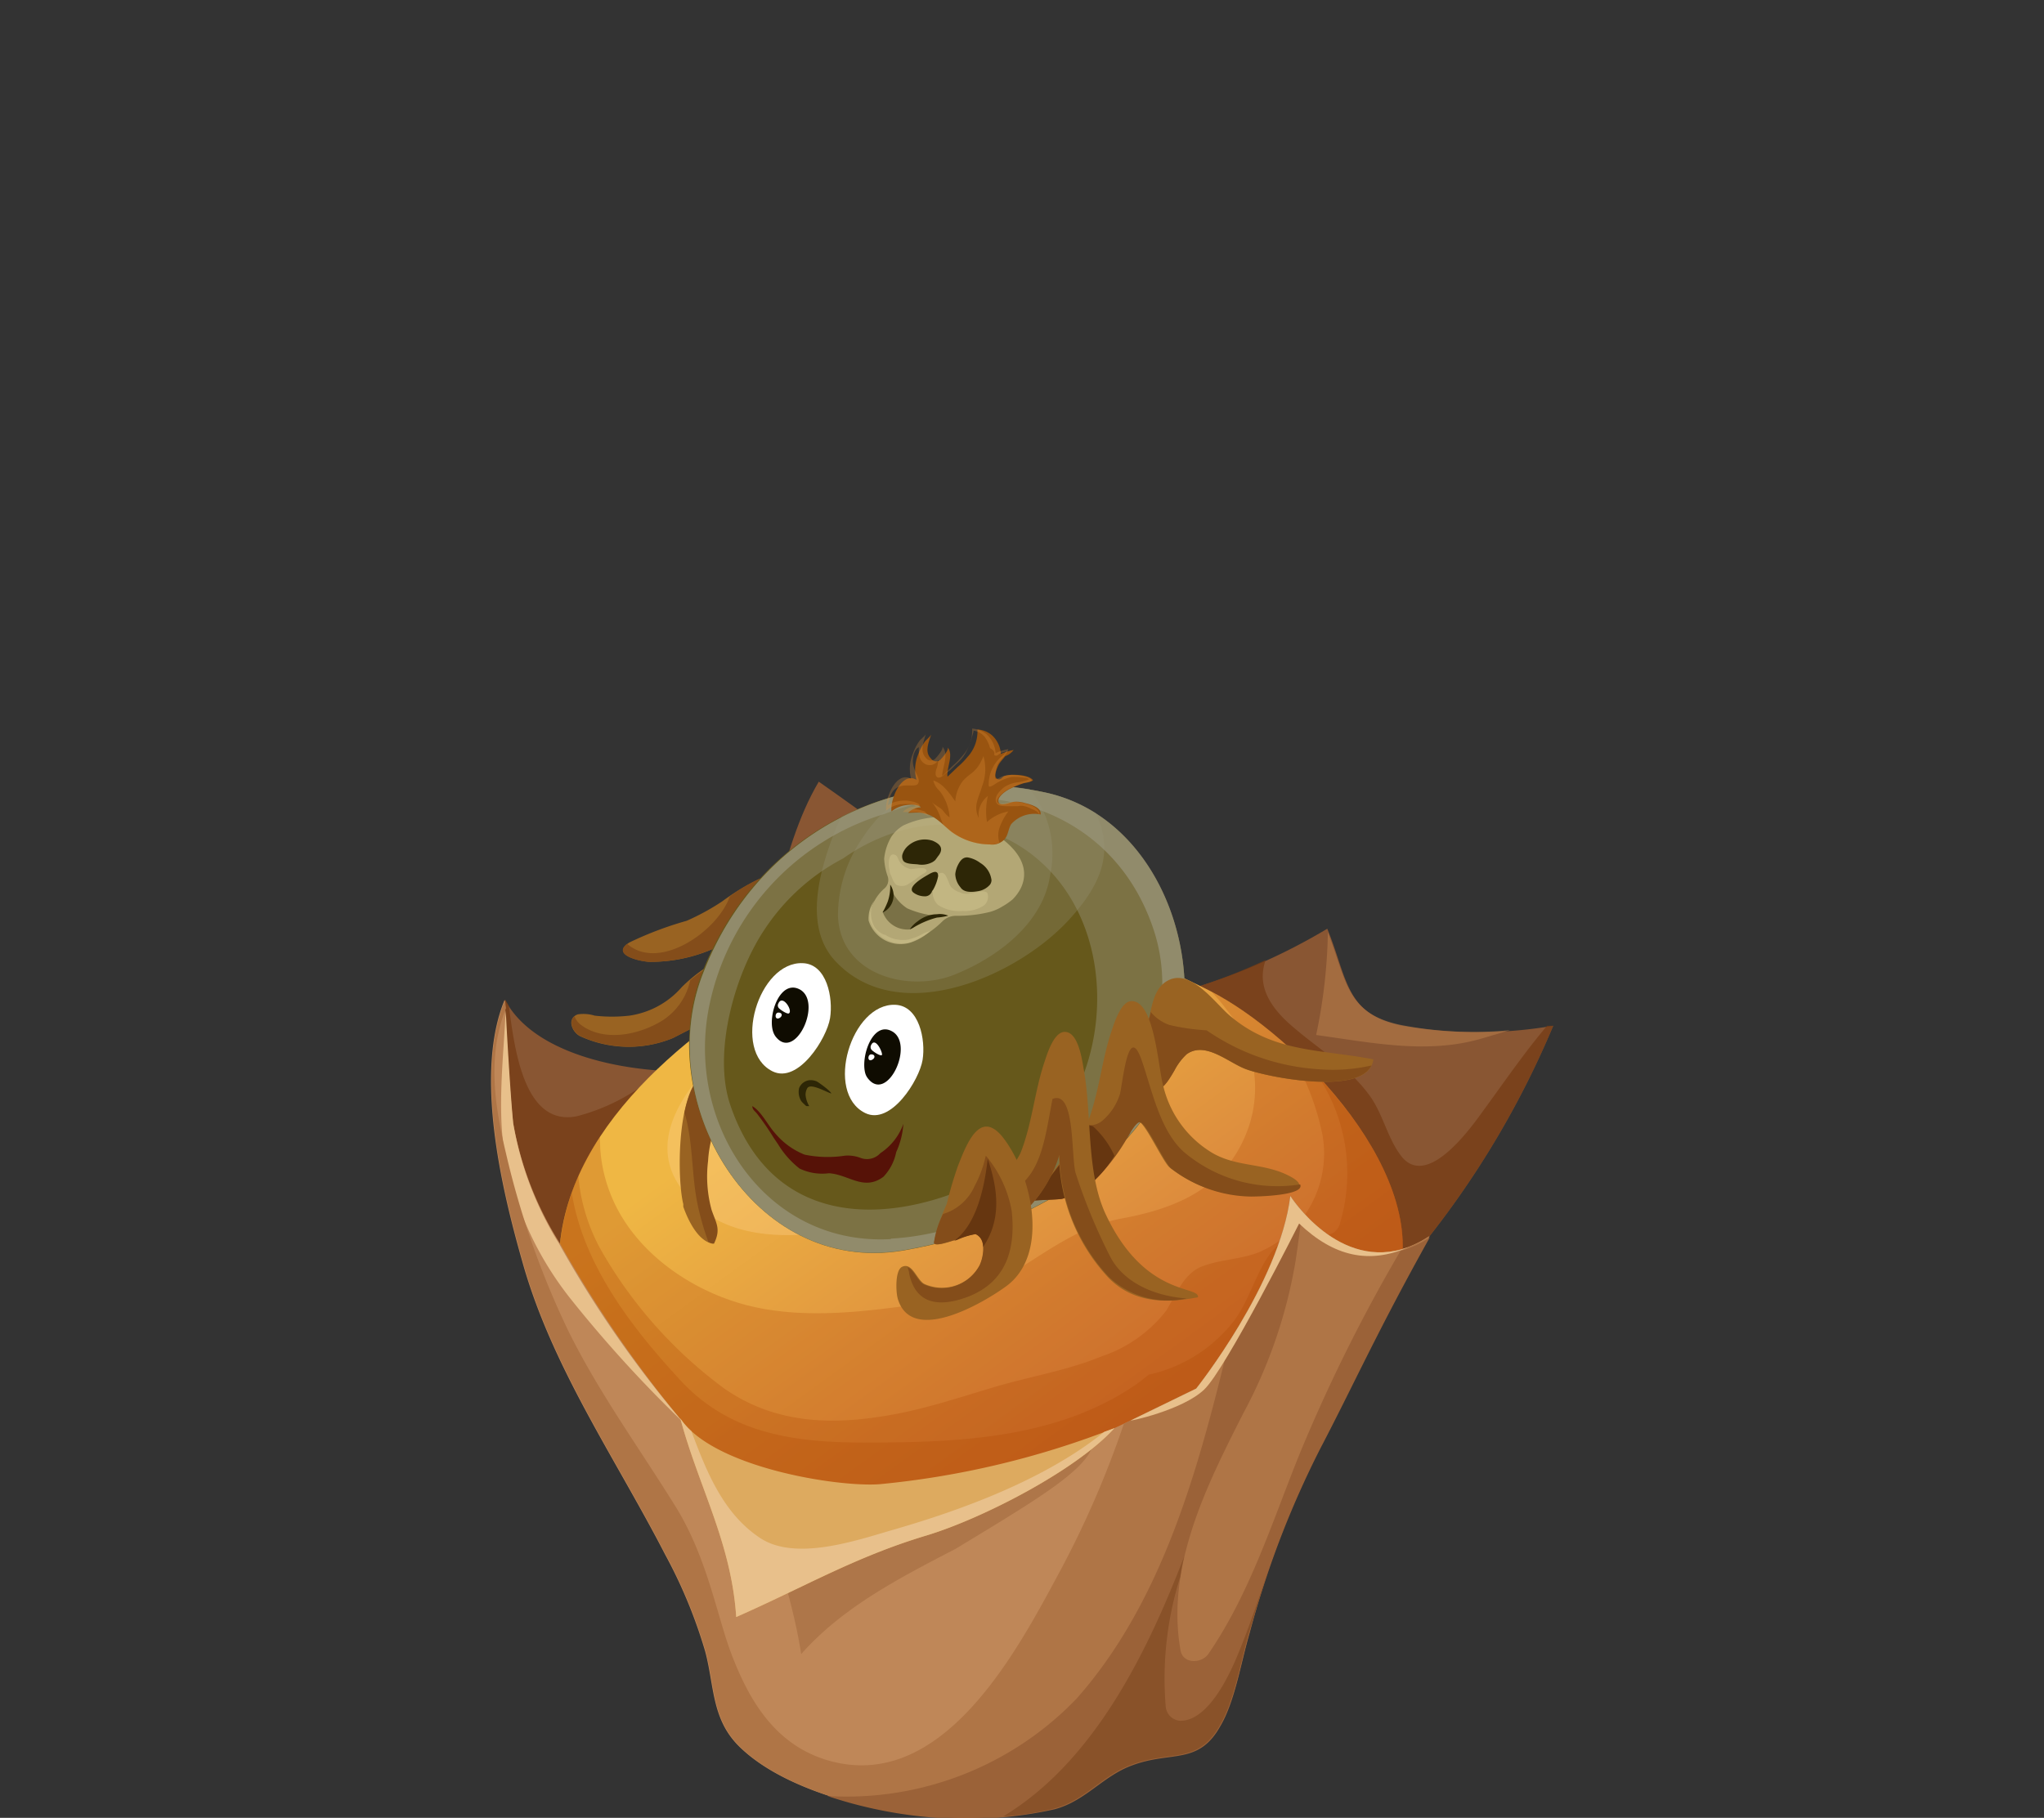 <svg id="Layer_1" data-name="Layer 1" xmlns="http://www.w3.org/2000/svg" xmlns:xlink="http://www.w3.org/1999/xlink" viewBox="0 0 139.4 124"><rect x="0" y="0" width="139.4" height="124" fill="#333333" stroke="none"/><defs><style>.cls-1{fill:#895633;}.cls-10,.cls-2{fill:#af7546;}.cls-2{opacity:0.7;}.cls-3{fill:#753b14;opacity:0.73;}.cls-4{fill:url(#linear-gradient);}.cls-5{fill:#ffd18f;opacity:0.33;}.cls-6{fill:#b74f08;opacity:0.27;}.cls-7{fill:#ad4600;opacity:0.26;}.cls-8{fill:#bf8758;}.cls-9{fill:#e8c08b;}.cls-11{fill:#9b6238;}.cls-12,.cls-13{fill:#895229;}.cls-13{opacity:0.31;}.cls-14{fill:#ddaa5f;}.cls-15{fill:#996322;}.cls-16{fill:#844d1a;}.cls-17{fill:#66581b;}.cls-18,.cls-19,.cls-20{fill:#999479;}.cls-18{opacity:0.44;}.cls-19{opacity:0.74;}.cls-20{opacity:0.29;}.cls-21{fill:#fff;}.cls-22{fill:#0f0c01;}.cls-23{fill:#561207;}.cls-24,.cls-27{fill:#2d2606;}.cls-25{fill:#c1b581;}.cls-25,.cls-26{opacity:0.78;}.cls-26{fill:#c6ba85;}.cls-27{opacity:0.42;}.cls-28{fill:#995410;}.cls-29{fill:#ef9b3f;opacity:0.25;}.cls-30{fill:#663610;}</style><linearGradient id="linear-gradient" x1="56.59" y1="72.16" x2="75.12" y2="97.66" gradientUnits="userSpaceOnUse"><stop offset="0" stop-color="#efb744"/><stop offset="1" stop-color="#d5793a"/></linearGradient></defs><path class="cls-1" d="M62.5,71.6c4.79-1,9.41-2.2,13.23-5.35-2.81-2.33-6.84-3.83-10-5.93-3.39-2.28-6.74-4.8-9.89-7-2.83,4.78-3.18,11.36-5.74,16.64h.33C48.31,74,60.82,71.94,62.5,71.6Z"/><path class="cls-1" d="M81.61,67.33c-2.13.65-3,.23-3.41,2.59-.27,1.41.6,4.07.74,5.68.38,4.37.55,8.77,1.16,13.11.32,2.27.71,7.29,3.52,7.47,1.22.07,5.33-3.58,6.31-4.35a43.66,43.66,0,0,0,7-6.8,62,62,0,0,0,9-15.06,30.57,30.57,0,0,1-10.32,0c-3.88-.8-3.69-3.19-5.09-6.62A40.87,40.87,0,0,1,81.61,67.33Z"/><path class="cls-2" d="M89.76,70.6c3.8.52,7.66,1.35,11.43.2l1.79-.53a25.9,25.9,0,0,1-7.42-.35c-3.76-.77-3.7-3-5-6.32A36.57,36.57,0,0,1,89.76,70.6Z"/><path class="cls-3" d="M81.61,67.33c-2.13.65-3,.23-3.41,2.59-.27,1.41.6,4.07.74,5.68.38,4.37.55,8.77,1.16,13.11.32,2.27.71,7.29,3.52,7.47,1.22.07,5.33-3.58,6.31-4.35a43.66,43.66,0,0,0,7-6.8,62,62,0,0,0,9-15.06l-.42,0c-1.54,1.82-2.86,3.75-4.27,5.68-.79,1.09-3.8,5.44-5.62,3.28-1-1.25-1.27-2.9-2.22-4.21-1.51-2.06-3.61-3.23-5.47-4.89-1.71-1.54-2.11-2.94-1.61-4.35A38.66,38.66,0,0,1,81.61,67.33Z"/><path class="cls-1" d="M44.65,73c-4-.33-8.57-1.68-10.2-4.79a30.57,30.57,0,0,0,.81,15.42c1.09,4,3,9.68,7.46,11.09C50.66,97.24,56.81,78.38,57.79,73,53.41,72.76,49,73.36,44.65,73Z"/><path class="cls-3" d="M62.5,71.6c4.79-1,9.41-2.2,13.23-5.35-2.81-2.33-6.84-3.83-10-5.93-1.5-1-3-2.06-4.46-3.12a4,4,0,0,1,.14.75c.28,2.48-1.46,3.88-3.53,4.84-1,.46-4.15,1.83-4.88.11a5.69,5.69,0,0,1-.28-.94,42.19,42.19,0,0,1-2.62,8h.33C48.31,74,60.82,71.94,62.5,71.6Z"/><path class="cls-3" d="M45.12,73a13.62,13.62,0,0,1-5.77,3.14c-3.67.74-4.27-4.77-4.65-7.55l-.25-.41a30.57,30.57,0,0,0,.81,15.42c1.09,4,3,9.68,7.46,11.09C50.66,97.24,56.81,78.38,57.79,73,53.57,72.77,49.34,73.31,45.12,73Z"/><path class="cls-4" d="M55.18,65.59C48,69.52,38.76,76.3,38.15,85.32c-.88,12.89,12.9,20.64,24,20.67,4.9,0,8.64-2.45,12.81-4.48,6.11-3,17.46-6.65,20.18-13.63C98,80.45,88.44,70.6,82.52,67.59,74.07,63.28,64.12,60.67,55.18,65.59Z"/><path class="cls-5" d="M67.23,65.66a19.05,19.05,0,0,0-9.78,1,29.46,29.46,0,0,0-7.4,4.42c-2.65,2.32-6.12,6.21-3.73,9.78C51,88,64.27,82,70.27,79.69c1.49-.59,3.83-1.31,5.92-2.3,2-2.25,3.23-5,.68-7.3A20.45,20.45,0,0,0,67.23,65.66Z"/><path class="cls-5" d="M65.22,67.09a15,15,0,0,0-7.46.76,22.72,22.72,0,0,0-5.65,3.24c-2,1.7-4.66,4.55-2.84,7.16,3.59,5.18,13.7.83,18.27-.88,1.14-.43,2.92-1,4.51-1.69,1.51-1.64,2.47-3.68.53-5.34A15.92,15.92,0,0,0,65.22,67.09Z"/><path class="cls-6" d="M76.48,83.12c-4.7.86-7.57,4.95-12.31,5.62-4.45.63-9.4,1.46-13.81.13-3.74-1.13-7.39-3.82-8.79-7.6a10.09,10.09,0,0,1-.65-3.73,16.11,16.11,0,0,0-2.77,7.78c-.88,12.89,12.9,20.64,24,20.67,4.9,0,8.64-2.45,12.81-4.48,6.11-3,17.46-6.65,20.18-13.63C98,80.49,88.54,70.71,82.62,67.64a14.71,14.71,0,0,1,1.09,1.3,8.31,8.31,0,0,1,1.48,7.84C83.81,80.91,80.41,82.4,76.48,83.12Z"/><path class="cls-7" d="M85.83,85.43c-1.24.48-2.61.48-3.84.95s-1.76,1.86-2.44,3a9.23,9.23,0,0,1-4.37,3.12c-2.41,1-5,1.4-7.45,2.14-2.15.64-4.31,1.36-6.52,1.79-4.17.81-8.22.79-11.82-1.72A30.49,30.49,0,0,1,41,85.29a12.72,12.72,0,0,1-1.56-5.07,15,15,0,0,0-1.3,5.1c-.88,12.89,12.9,20.64,24,20.67,4.9,0,8.64-2.45,12.81-4.48,6.11-3,17.46-6.65,20.18-13.63,2.12-5.47-2.52-12.23-7.47-16.63a17.8,17.8,0,0,1,2.53,6.15A7.33,7.33,0,0,1,85.83,85.43Z"/><path class="cls-7" d="M90.09,84.23c-4-.67-4.12,3.43-5.92,5.85a10.1,10.1,0,0,1-5.83,3.69c-.26.21-.53.43-.81.63-5.41,3.75-12.2,4-18.57,4-4.75,0-9.16-.58-12.54-4.23S39.79,86.26,39,81.4a14.34,14.34,0,0,0-.83,3.92c-.88,12.89,12.9,20.64,24,20.67,4.9,0,8.64-2.45,12.81-4.48,6.11-3,17.46-6.65,20.18-13.63,1.82-4.67-1.32-10.31-5.37-14.59.16.23.32.46.47.71a12,12,0,0,1,1.11,9.5A1.07,1.07,0,0,1,90.09,84.23Z"/><path class="cls-8" d="M88,81.58c-.73,6-6.42,13.14-6.42,13.14l-4.46,2.17a81,81,0,0,1-14.61,5.35c-5.72,1.57-9,2.57-13.34-2.25a82.75,82.75,0,0,1-11-15.2A22.81,22.81,0,0,1,35,76.62c-.3-2.63-.59-8.41-.59-8.41-2.06,5-.23,12.79,1.2,17.81,2,7.2,6.36,13.44,9.74,20a33.61,33.61,0,0,1,2.74,6.62c.62,2.3.43,4.58,2.26,6.43,3.08,3.11,9.47,4.62,13.52,4.84a27.7,27.7,0,0,0,8-.58c2.13-.56,3.31-2.28,5.31-3,2.67-1,4.5,0,6-2.66,1-1.69,1.39-4.25,2-6.34a64.08,64.08,0,0,1,4.85-12.66c2.25-4.3,3.89-8,7.44-14.35C92,87.92,88,81.58,88,81.58Z"/><path class="cls-9" d="M34.49,68.9c-.16,3.4-.62,6.95,0,10.28a22.64,22.64,0,0,0,4.38,9.36A86.65,86.65,0,0,0,46.57,97a76.33,76.33,0,0,1-8.45-12.18A22.81,22.81,0,0,1,35,76.62C34.8,74.54,34.57,70.5,34.49,68.9Z"/><path class="cls-10" d="M34.45,68.21c-2.06,5-.23,12.79,1.2,17.81,2,7.2,6.36,13.44,9.74,20a33.61,33.61,0,0,1,2.74,6.62c.62,2.3.43,4.58,2.26,6.43,3.08,3.11,9.47,4.62,13.52,4.84a27.7,27.7,0,0,0,8-.58c2.13-.56,3.31-2.28,5.31-3,2.67-1,4.5,0,6-2.66,1-1.69,1.39-4.25,2-6.34a64.08,64.08,0,0,1,4.85-12.66c2.25-4.3,3.89-8,7.44-14.35C92,87.92,88,81.58,88,81.58c-.73,6-6.42,13.14-6.42,13.14l-4.46,2.17-.47.22a66.14,66.14,0,0,1-4.4,10.14c-2.88,5.35-8,15.16-15.85,12.81-3.54-1.07-5.33-4.06-6.57-7.38-.94-2.52-1.62-6.48-3.76-9.92-2.48-4-5.29-7.85-7.36-12.08a58.25,58.25,0,0,1-4.2-12c-.8-3.35-1.28-6.69,0-9.91C34.46,68.43,34.45,68.21,34.45,68.21Z"/><path class="cls-11" d="M88.36,86c.17-1.12.31-2.25.45-3.37A9.21,9.21,0,0,1,88,81.58c-.42,3.47-2.49,7.31-4.17,9.94-2.08,8.63-4.53,17.7-10.4,24.34a21.74,21.74,0,0,1-17,6.65A30.14,30.14,0,0,0,63.91,124a27.7,27.7,0,0,0,8-.58c2.13-.56,3.31-2.28,5.31-3,2.67-1,4.5,0,6-2.66,1-1.69,1.39-4.25,2-6.34a64.08,64.08,0,0,1,4.85-12.66c2.25-4.3,3.89-8,7.44-14.35a7.11,7.11,0,0,1-2,.92,111.22,111.22,0,0,0-6.94,14c-1.84,4.58-3.34,9.38-6.16,13.49-.46.66-1.73.71-1.9-.25-1-5.71,1.76-11.2,4.28-16.16A33.52,33.52,0,0,0,88.36,86Z"/><path class="cls-12" d="M80.75,106.2c-2.74,7.13-6.39,14.11-12.33,17.7a18.63,18.63,0,0,0,3.45-.53c2.13-.56,3.31-2.28,5.31-3,2.67-1,4.5,0,6-2.66,1-1.69,1.39-4.25,2-6.34.53-1.75,1-3.27,1.47-4.66-.74,2.11-1.43,4.25-2.3,6.32-.6,1.42-2,4.35-3.85,4.35a1.06,1.06,0,0,1-1-1,23,23,0,0,1,1-8.84Q80.6,106.83,80.75,106.2Z"/><path class="cls-13" d="M52,102.42c.87,3.47,2.1,6.87,2.64,10.41,2.84-3.21,6.7-5.19,10.53-7.18,6.25-3.78,9.45-5.7,9.45-7.59a86.22,86.22,0,0,1-12.09,4.18C58.08,103.45,55.08,104.31,52,102.42Z"/><path class="cls-14" d="M46.4,96.76c1.26,4.69,3.48,8.47,3.81,13.54,4.55-2,8.14-4.12,13-5.57C67,103.58,73.38,100.3,76,97.42a59.33,59.33,0,0,1-16,3.82C57.19,101.46,48.64,100.12,46.4,96.76Z"/><path class="cls-9" d="M51.87,104.93c-2.55-1.67-3.68-4.54-4.72-7.31a4.29,4.29,0,0,1-.75-.86c1.26,4.69,3.48,8.47,3.81,13.54,4.55-2,8.14-4.12,13-5.57C67,103.58,73.38,100.3,76,97.42l-.69.25c-4.1,3.31-9.89,5.38-14.36,6.67C58.46,105.06,54.31,106.51,51.87,104.93Z"/><path class="cls-9" d="M88,81.58c-.73,6-6.42,13.14-6.42,13.14l-4.46,2.17c-.15.08,3.51-.69,5-2.1s6.48-11.33,6.48-11.33c2.37,2.26,4.79,2.79,7.46,1.61C91.3,86.81,88,81.58,88,81.58Z"/><path class="cls-15" d="M47,70.24c1.39-.77,3-1.88,3.56-3.16.31-.69.58-2.53-.7-2a10.61,10.61,0,0,0-3.36,2.25,5.84,5.84,0,0,1-3.58,1.95,10.32,10.32,0,0,1-2.36,0,2.63,2.63,0,0,0-1.15-.09c-.78.27-.41,1.21.15,1.49a7.92,7.92,0,0,0,6.33.13Z"/><path class="cls-16" d="M49.88,65.12a11.43,11.43,0,0,0-2.81,1.75,4.33,4.33,0,0,1-1.86,2.72c-1.59,1-4,1.51-5.59.32a1.29,1.29,0,0,1-.44-.59c-.43.37-.09,1.11.4,1.35a7.92,7.92,0,0,0,6.33.13L47,70.24c1.39-.77,3-1.88,3.56-3.16C50.89,66.39,51.16,64.55,49.88,65.12Z"/><path class="cls-15" d="M49.48,64.31l.34-.16a13.79,13.79,0,0,0,1.83-1.26c.64-.43,1.52-.68,2-1.31a1.72,1.72,0,0,0,.22-1.69c-.45-.65-1.54-.15-2.1.07a15.68,15.68,0,0,0-2.51,1.52,15.9,15.9,0,0,1-2.43,1.33,23.86,23.86,0,0,0-3.91,1.48c-1.29.82.67,1.28,1.38,1.32A10.68,10.68,0,0,0,49.48,64.31Z"/><path class="cls-16" d="M53.87,59.89c-.45-.65-1.54-.15-2.1.07a10.86,10.86,0,0,0-2,1.19c-.83,2.39-4.84,5.14-7,3.23-1,.77.81,1.2,1.5,1.23a10.68,10.68,0,0,0,5.18-1.3l.34-.16a13.79,13.79,0,0,0,1.83-1.26c.64-.43,1.52-.68,2-1.31A1.72,1.72,0,0,0,53.87,59.89Z"/><path class="cls-15" d="M46.6,82.13c0,.07,0,.13,0,.18.33.94,1,2.33,2,2.53.49-1,.16-1.38-.16-2.31a8.66,8.66,0,0,1-.24-3.33,8,8,0,0,1,.94-3.33c.47-.86,1.71-2,.38-2.66C46.13,71.58,46.08,80.08,46.6,82.13Z"/><path class="cls-16" d="M46.77,76.2c.51,2,.4,4,.8,5.93a18.62,18.62,0,0,0,.74,2.58,1.32,1.32,0,0,0,.38.13c.49-1,.16-1.38-.16-2.31a8.66,8.66,0,0,1-.24-3.33,8,8,0,0,1,.94-3.33c.47-.86,1.71-2,.38-2.66-1.65-.77-2.53.72-2.94,2.73A1.57,1.57,0,0,1,46.77,76.2Z"/><path class="cls-17" d="M47.92,66.25C44.41,75.12,51.32,87,61.55,85.31c9.58-1.62,20-7.85,19.21-18.76C80.36,60.84,76.9,55.14,71,54,61,52,51.62,56.88,47.92,66.25Z"/><path class="cls-18" d="M80.76,66.52C80.36,60.82,76.9,55.11,71,54c-9.93-2-19.35,2.91-23,12.27C44.41,75.1,51.32,87,61.55,85.29,71.13,83.67,81.53,77.43,80.76,66.52Zm-11.7,12.9c-6.45,4-16,5.45-19.24-4-1.25-3.61.31-9.08,2.39-12.12a14.42,14.42,0,0,1,5.3-4.75c4.09-2.89,9.7-3.42,13.78.53C76.86,64.49,75.66,75.31,69.06,79.42Z"/><path class="cls-19" d="M80.76,66.52C80.36,60.82,76.9,55.11,71,54c-9.93-2-19.35,2.91-23,12.27C44.41,75.1,51.32,87,61.55,85.29,71.13,83.67,81.53,77.43,80.76,66.52Zm-20,18c-8.58.49-14.08-7.91-12.37-16a17.29,17.29,0,0,1,11.94-13c7.1-2.79,15.69-.32,18.38,8C81.79,73.16,71.58,83.88,60.75,84.49Z"/><path class="cls-20" d="M57.42,55.69a5.61,5.61,0,0,0-.45.92c-1.06,2.71-2.23,6.64.05,9,4.39,4.6,12.56.88,16-3,2-2.23,3-4.42,1.72-7.14A10.7,10.7,0,0,0,71,54,21,21,0,0,0,57.42,55.69Z"/><path class="cls-20" d="M70.24,53.84a21.33,21.33,0,0,0-7.57.1c-1.61.31-3.18,2.14-4,3.45a9.29,9.29,0,0,0-1.52,5.07c.14,4.07,4.85,5.29,8,4,2.89-1.17,6-3.49,6.47-6.78A7,7,0,0,0,70.24,53.84Z"/><path class="cls-21" d="M52.69,73.08c1.76.86,3.7-2.26,3.92-3.63s-.21-3.69-1.86-3.75C51.73,65.57,49.88,71.69,52.69,73.08Z"/><path class="cls-22" d="M52.71,70.32a1.25,1.25,0,0,0,.16.35c1.35,1.84,3.3-2.39,1.63-3.2C53.21,66.85,52.38,69.17,52.71,70.32Z"/><path class="cls-21" d="M53.09,68.73c.07.12.61.48.72.39.27-.19-.45-1.33-.73-.66A.26.26,0,0,0,53.09,68.73Z"/><path class="cls-21" d="M53.18,69.43c.21-.13.17-.37-.1-.36S52.83,69.64,53.18,69.43Z"/><path class="cls-21" d="M59,75.92c1.76.87,3.7-2.26,3.92-3.62s-.22-3.69-1.86-3.76C58.05,68.42,56.21,74.54,59,75.92Z"/><path class="cls-22" d="M59,73.17a1,1,0,0,0,.16.35c1.35,1.84,3.3-2.4,1.62-3.2C59.53,69.7,58.71,72,59,73.17Z"/><path class="cls-21" d="M59.42,71.58c.06.11.61.48.72.39s-.45-1.33-.74-.66A.28.28,0,0,0,59.42,71.58Z"/><path class="cls-21" d="M59.51,72.27c.2-.12.17-.36-.1-.35S59.16,72.5,59.51,72.27Z"/><path class="cls-23" d="M53.08,78.08l-.33-.49a17.49,17.49,0,0,0-1.15-1.66c-.14-.16-.29-.25-.29-.48.63.38,1.06,1.32,1.56,1.86a5.06,5.06,0,0,0,2,1.45,7.75,7.75,0,0,0,2.76.07,2.44,2.44,0,0,1,1.05.15,1.23,1.23,0,0,0,1.36-.32,4,4,0,0,0,1.57-2,5.44,5.44,0,0,1-.49,1.93,3.4,3.4,0,0,1-.87,1.68c-1.34,1-2.37-.16-3.72-.24a3.59,3.59,0,0,1-2-.32A6.14,6.14,0,0,1,53.08,78.08Z"/><path class="cls-24" d="M54.94,74.71a1.81,1.81,0,0,0,.25.74l-.19,0a.61.61,0,0,1-.15-.13,1.47,1.47,0,0,1-.21-.22,1.18,1.18,0,0,1-.14-.88.86.86,0,0,1,.75-.54,1.11,1.11,0,0,1,.44.08c.12.05,1,.69,1,.83-.33-.09-1.43-.75-1.64-.35A.9.9,0,0,0,54.94,74.71Z"/><path class="cls-25" d="M59.32,62.75a2.28,2.28,0,0,0,2.81,1.51,6.5,6.5,0,0,0,2.15-1.42,1.3,1.3,0,0,1,.91-.37,9.59,9.59,0,0,0,1.42-.09,8.81,8.81,0,0,0,.92-.18,3.3,3.3,0,0,0,.82-.36,4.82,4.82,0,0,0,.7-.48,3,3,0,0,0,.59-.82c.85-1.89-1.12-3.39-2.61-4.12a6.14,6.14,0,0,0-5.43-.11,2.49,2.49,0,0,0-.8.75,3.65,3.65,0,0,0-.5,1.51,4.19,4.19,0,0,0,.24,1.21.76.76,0,0,1-.23.83,3,3,0,0,0-1,1.85A1.43,1.43,0,0,0,59.32,62.75Z"/><path class="cls-26" d="M63,63.66a3.81,3.81,0,0,1-1.07.43,2.23,2.23,0,0,1-1.57-.33l-.05,0a1.42,1.42,0,0,1-.67-.54,1.81,1.81,0,0,1,0-1.79,1.9,1.9,0,0,0-.4,1.08,1.43,1.43,0,0,0,0,.29,2.28,2.28,0,0,0,2.81,1.51,3.66,3.66,0,0,0,1.39-.8A5.21,5.21,0,0,0,63,63.66Z"/><path class="cls-24" d="M63.78,58.67c.09-.11.17-.24.24-.32.35-.48.1-.78-.41-1a1.71,1.71,0,0,0-1.65.32,1.26,1.26,0,0,0-.42.63.58.58,0,0,0,.05.39c.14.26.71.24,1,.27a1.54,1.54,0,0,0,1-.15A1.09,1.09,0,0,0,63.78,58.67Z"/><path class="cls-24" d="M67.52,60.34a.54.54,0,0,0,.1-.3,1.59,1.59,0,0,0-.77-1.18,2,2,0,0,0-.78-.36c-.4-.09-.62.25-.77.57a1.8,1.8,0,0,0-.15.55,1.45,1.45,0,0,0,.35.9c.24.38.78.34,1.19.27A1.34,1.34,0,0,0,67.52,60.34Z"/><path class="cls-24" d="M60.54,61.51a.07.07,0,0,0,0,0,3.11,3.11,0,0,0,.17-1.17,1.29,1.29,0,0,1-.52,1.91A6.33,6.33,0,0,0,60.54,61.51Z"/><path class="cls-24" d="M63.73,62.37a2.21,2.21,0,0,0-1.14.47,2.09,2.09,0,0,0-.55.56,1.53,1.53,0,0,0,.31-.16,6,6,0,0,1,1.55-.65,4,4,0,0,0,.77-.13,1.48,1.48,0,0,0-.75-.1Z"/><path class="cls-26" d="M60.75,59.68c.09.19.21.57.39.68a.88.88,0,0,0,.71,0,6.65,6.65,0,0,0,.56-.36,5,5,0,0,1,.52-.38c.12-.06.39-.19.19-.34s-.75,0-1,0a1.12,1.12,0,0,1-.83-.62c-.05-.1-.09-.25-.19-.32-.56-.32-.53.77-.43,1C60.66,59.47,60.7,59.58,60.75,59.68Z"/><path class="cls-26" d="M64.55,59.83c-.08-.17-.19-.3-.33-.29-.39,0-.51.7-.56,1a1.19,1.19,0,0,0,.3,1.18,2.66,2.66,0,0,0,1.68.42,2.37,2.37,0,0,0,1.47-.38.78.78,0,0,0,.24-.82c-.18-.31-.94,0-1.19,0a1,1,0,0,1-.69-.07,1.27,1.27,0,0,1-.61-.38C64.76,60.38,64.67,60.06,64.55,59.83Z"/><path class="cls-27" d="M60.2,62.2a2.51,2.51,0,0,0,.32-.48c.08-.15.35-.87.35-.87a2.94,2.94,0,0,0,1,1.11,6.27,6.27,0,0,0,1.88.5,4.57,4.57,0,0,0-1.25.52,3.82,3.82,0,0,1-.47.42A1.78,1.78,0,0,1,60.2,62.2Z"/><path class="cls-24" d="M63.64,60.69a2.9,2.9,0,0,0,.34-.93c0-.49-.45-.23-.69-.09s-1.48.82-1,1.21a1.29,1.29,0,0,0,.76.26.5.5,0,0,0,.52-.37S63.62,60.73,63.64,60.69Z"/><path class="cls-28" d="M68.56,51.58c-.15.19-.33.38-.42.53s-.41.82-.16,1,.39-.13.5-.17a2,2,0,0,1,.68-.09c.34,0,1.07.06,1.29.37-.12.13-.42.14-.58.19a6.68,6.68,0,0,0-1.07.44c-.24.13-.79.51-.7.85s.72.07,1,0a1.87,1.87,0,0,1,.81.08c.34.08,1.14.29,1.06.78a2.1,2.1,0,0,0-2,.65c-.21.32-.2.76-.47,1.05a1.15,1.15,0,0,1-1,.34,4.42,4.42,0,0,1-2.63-.88c-.64-.51-1.17-1.17-2-1.27-.3-.05-.63,0-.94,0a1.16,1.16,0,0,1,.87-.37c-.14-.25-.81-.19-1-.16a1.92,1.92,0,0,0-1,.43c-.11-.82.69-2.75,1.7-2.16a2.7,2.7,0,0,1,.13-1.75,3.45,3.45,0,0,1,.43-.83c.09-.13.41-.39.45-.52-.16.52-.49,1.21,0,1.67a.42.42,0,0,0,.68,0c.09-.09.56-.64.43-.78.45.49-.08,1.39,0,2,0,0,.65-.62.69-.66a5.23,5.23,0,0,0,.66-.67,2.57,2.57,0,0,0,.69-1.89,1.67,1.67,0,0,1,1,.4,1.9,1.9,0,0,1,.6,1.27,3.5,3.5,0,0,1,.87-.27A1.28,1.28,0,0,1,68.56,51.58Z"/><path class="cls-29" d="M67.81,51.34a.88.88,0,0,1,0,.17.22.22,0,0,0,.24,0,1,1,0,0,1,.58-.24c-.14.23-.36.34-.53.53a2.49,2.49,0,0,0-.67,1.76c0,.28.46-.12.69-.23A3.21,3.21,0,0,1,69,53a4.14,4.14,0,0,1,.86.05.49.49,0,0,1,.33.11,3.37,3.37,0,0,1-.83.21,2.06,2.06,0,0,0-.91.35c-.24.21-.58.53-.54.88s.36.38.61.39.6,0,.91,0a.86.86,0,0,1,.42,0,1.91,1.91,0,0,1,.5.19,1.62,1.62,0,0,1,.35.17c.06,0,.12.17.19.2l0,0c0-.48-.72-.68-1.06-.76a1.87,1.87,0,0,0-.81-.08c-.23,0-.87.26-1,0s.46-.72.7-.85a6.68,6.68,0,0,1,1.07-.44c.16,0,.46-.06.58-.19-.22-.31-1-.35-1.29-.37a2,2,0,0,0-.68.09c-.11,0-.38.24-.5.17s.06-.81.16-1,.27-.34.42-.53a1.28,1.28,0,0,0,.29-.49,3.5,3.5,0,0,0-.87.27,1.9,1.9,0,0,0-.6-1.27,1.67,1.67,0,0,0-1-.4,2.57,2.57,0,0,1-.69,1.89,5.23,5.23,0,0,1-.66.67s-.69.7-.69.66c0-.57.49-1.47,0-2,.13.14-.34.69-.43.78a.42.42,0,0,1-.68,0c-.46-.46-.13-1.15,0-1.67,0,.13-.36.39-.45.52a3.45,3.45,0,0,0-.43.83,2.7,2.7,0,0,0-.13,1.75c-1-.59-1.81,1.34-1.7,2.16a1.92,1.92,0,0,1,1-.43c.24,0,.91-.09,1,.16a1.16,1.16,0,0,0-.87.37c.31,0,.64,0,.94,0a2,2,0,0,1,.92.35c-.09-.06-.23-.28-.4-.4a3,3,0,0,0-.66-.15c.1-.1.51-.15.28-.35a1.21,1.21,0,0,0-.46-.17,2,2,0,0,0-1,0c-.11,0-.62.17-.65.31.1-.51.22-1.06.71-1.29s1.13,0,1.33-.2c.32-.4-.43-.93-.31-1.75,0-.23.15-.67.39-.77,0,.41,0,.84.35,1.09a.66.66,0,0,0,1-.26,5.12,5.12,0,0,1-.1.54,1,1,0,0,0-.1.5c.09.36.41.17.59,0s.26-.18.39-.3.3-.28.44-.43a2.67,2.67,0,0,0,.64-.78,6,6,0,0,0,.38-.91c0-.09.18-.53.14-.58l0,0a1.19,1.19,0,0,1,.76.42,2.2,2.2,0,0,1,.37.77C67.75,51.16,67.79,51.25,67.81,51.34Z"/><path class="cls-29" d="M67.37,54.3a1.62,1.62,0,0,0-.62,1.5,1.55,1.55,0,0,1-.12-1.1c.09-.37.25-.7.34-1.05a3.19,3.19,0,0,0,.1-2.07c-.47,1.17-.89,1.09-1.42,1.71a2.57,2.57,0,0,0-.5,1.37c-.36-.51-.87-1.25-1.5-1.42a1.37,1.37,0,0,0,.42.7,3.24,3.24,0,0,1,.69,1.8c-.2-.09-.35-.34-.5-.5s-.53-.34-.71-.53a3.18,3.18,0,0,1,.6,1.1l.18.46.52.46a4.42,4.42,0,0,0,2.63.88,1.5,1.5,0,0,0,.68-.13,1.64,1.64,0,0,1,0-1,4,4,0,0,1,.61-1.13,3,3,0,0,0-1.46.72A4.69,4.69,0,0,1,67.37,54.3Z"/><path class="cls-15" d="M80.1,73c-.34.58-.69,1.18-1.12,1.32-.89.28-1.35-.94-1.42-1.65-.11-1,.5-2.06.76-3.06s.36-2.23,1.36-2.74c1.52-.78,3.15,1.49,4.1,2.33,3,2.63,6.29,2.36,9.88,3.06-.27,2.61-7.26,1.23-8.75.65-1.18-.46-2.72-1.9-4-1A4,4,0,0,0,80.1,73Z"/><path class="cls-16" d="M90,72.94a15.11,15.11,0,0,1-7.71-2.66,14.71,14.71,0,0,1-2.52-.36,2.9,2.9,0,0,1-1.3-.9c0,.2-.09.41-.14.59-.26,1-.87,2-.76,3.06.07.71.53,1.93,1.42,1.65.43-.14.78-.74,1.12-1.32a4,4,0,0,1,.83-1.09c1.26-.9,2.8.54,4,1,1.4.55,7.62,1.78,8.59-.23A11.9,11.9,0,0,1,90,72.94Z"/><path class="cls-15" d="M77.06,77.2c-.11.2-.22.38-.28.47a13.22,13.22,0,0,1-2.38,3,5.17,5.17,0,0,1-2,1.07c-.25.07-2,.08-2.06.16.65-1,3.48-4.43,3.87-5.43.76-2,.91-4.06,1.57-6.06.18-.53.64-2.08,1.36-2.12,1.61-.09,1.85,4.62,2.19,5.77a7.27,7.27,0,0,0,3.06,4.4c1.77,1.21,3.72.8,5.55,1.76,2.27,1.18-1.88,1.38-2.72,1.34a9.07,9.07,0,0,1-5.45-1.92c-.48-.41-1.7-3.12-2.14-3.15C77.5,76.51,77.26,76.88,77.06,77.2Z"/><path class="cls-16" d="M80.73,78.57c-1.65-1.49-2.17-4.26-2.88-6.28-.89-2.51-1.25,1.33-1.46,2.3a3.9,3.9,0,0,1-1.17,1.82,1.26,1.26,0,0,1-1.08.32C73.5,78,71,81,70.39,81.93c.06-.08,1.81-.09,2.06-.16a5.17,5.17,0,0,0,2-1.07,13.22,13.22,0,0,0,2.38-3c.06-.09.17-.27.28-.47s.44-.69.62-.68c.44,0,1.66,2.74,2.14,3.15a9.07,9.07,0,0,0,5.45,1.92c.7,0,3.69-.1,3.35-.83A9.88,9.88,0,0,1,80.73,78.57Z"/><path class="cls-30" d="M76,78.83a6.06,6.06,0,0,0-1.46-2,1.87,1.87,0,0,0-.32-.08h-.08C73.5,78,71,81,70.39,81.93c.06-.08,1.81-.09,2.06-.16a5.17,5.17,0,0,0,2-1.07A8.06,8.06,0,0,0,76,78.84Z"/><path class="cls-15" d="M72.22,78.77A8.78,8.78,0,0,1,70,82.52,5,5,0,0,1,65.77,84c.65-1,3.47-4.44,3.86-5.43.77-2,.92-4.06,1.58-6.06.18-.54.63-2.08,1.37-2.12,1-.06,1.24,2.07,1.36,2.73.52,3,.15,6.86,1.45,9.67,2.66,5.72,6.44,4.88,6.31,5.7-1.79.34-4.26.57-6.11-1.34A12.53,12.53,0,0,1,72.22,78.77Z"/><path class="cls-16" d="M75.7,85.69a38.82,38.82,0,0,1-2.33-5.63c-.35-1.14,0-5.74-1.59-5.1-.56,2.87-.8,6-3.75,6.56a1.09,1.09,0,0,1-.44,0c-.77,1-1.52,2-1.82,2.43A5,5,0,0,0,70,82.52a8.78,8.78,0,0,0,2.25-3.75,12.53,12.53,0,0,0,3.37,8.33,5.86,5.86,0,0,0,5.31,1.47C78.79,88.42,76.63,87.52,75.7,85.69Z"/><path class="cls-15" d="M65.27,84.54c-.76.26-1.58.51-1.57.21a12.3,12.3,0,0,1,.87-2.63,25.3,25.3,0,0,1,.77-2.61c.58-1.47,1.47-3.82,3-2,2,2.49,3.32,8,.28,10.23-1.55,1.13-6.41,4-7.38.89-.15-.46-.21-2,.29-2.22.69-.32,1,.9,1.51,1.17a2.93,2.93,0,0,0,3.79-1.29c.3-.62.46-1.86-.27-2.14A5.28,5.28,0,0,0,65.27,84.54Z"/><path class="cls-16" d="M62,86.85c.43,2.09,2,2.36,4,1.61,2.61-1,3.28-3.23,3-5.84a8,8,0,0,0-1.77-3.79,8,8,0,0,1-.77,2.09,3.44,3.44,0,0,1-2.14,1.89,5.94,5.94,0,0,0-.62,1.94c0,.3.81,0,1.57-.21a5.28,5.28,0,0,1,1.26-.36c.73.28.57,1.52.27,2.14A2.93,2.93,0,0,1,63,87.61c-.41-.21-.68-1-1.1-1.17C61.93,86.57,62,86.71,62,86.85Z"/><path class="cls-30" d="M66.53,84.18a.91.91,0,0,1,.52.87c1.28-1.88,1-4,.31-6h0c-.25,2.23-.85,4.55-2.29,5.59l.2-.06A5.28,5.28,0,0,1,66.53,84.18Z"/></svg>